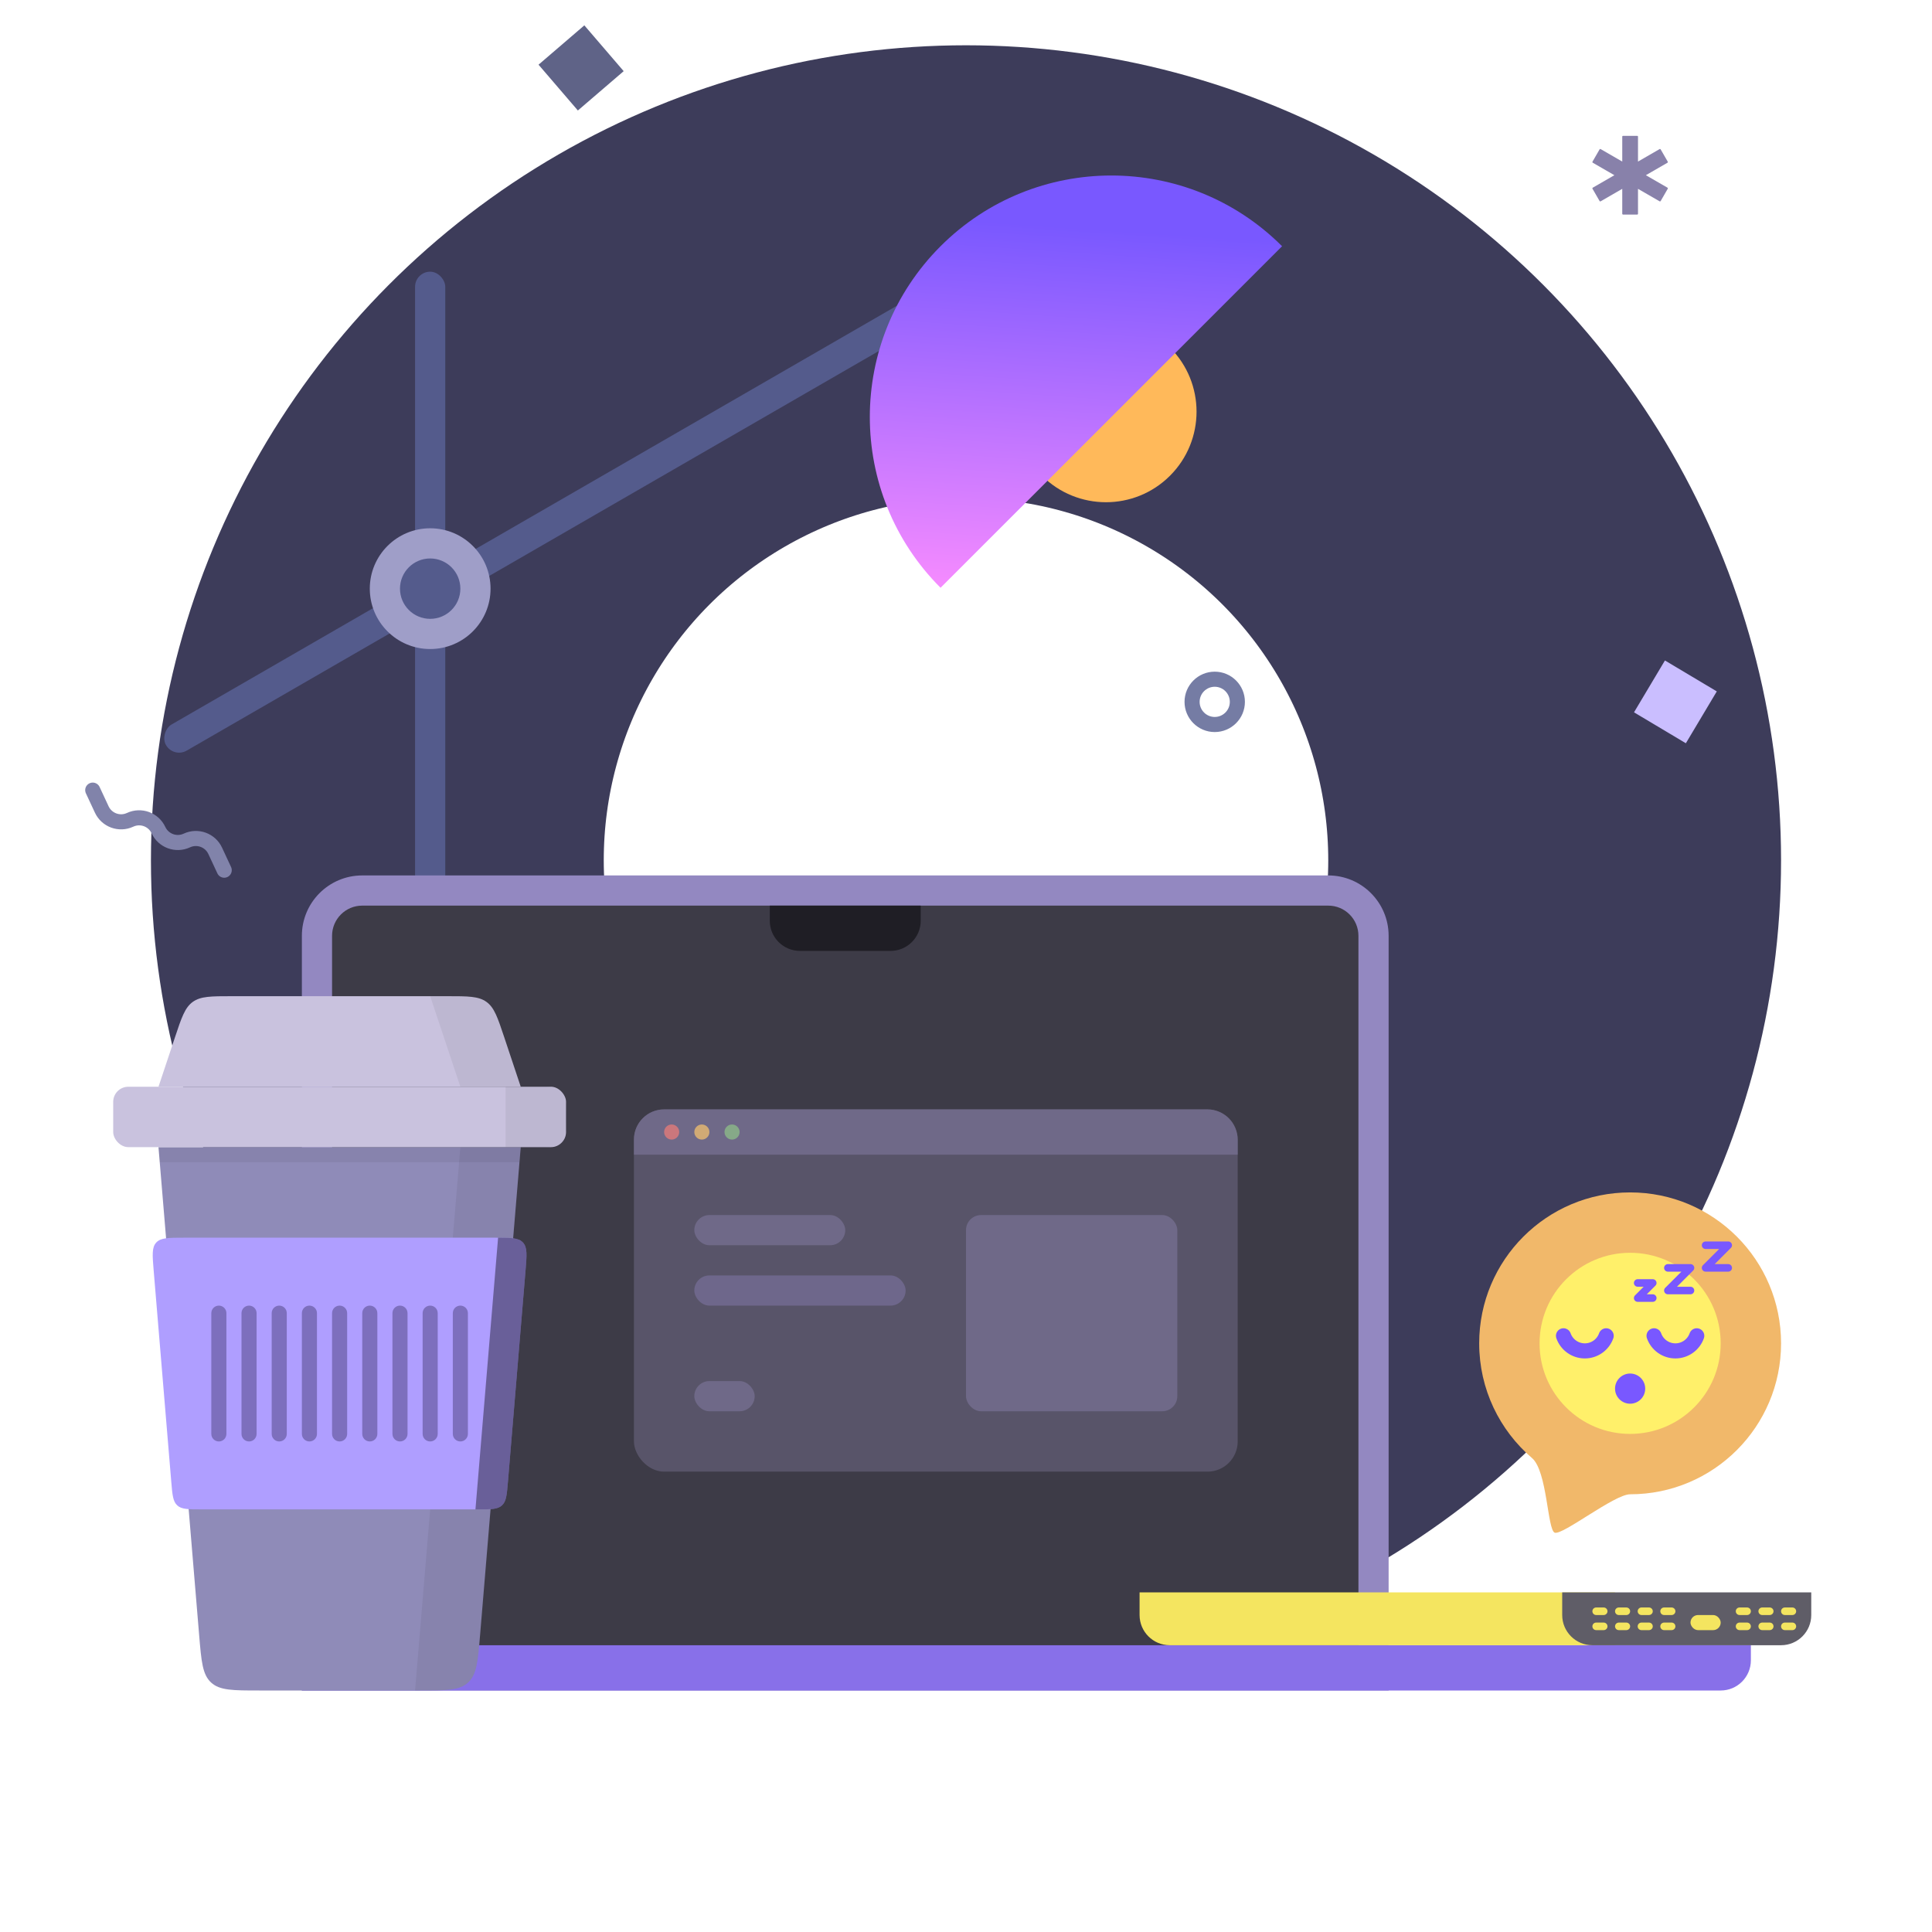 <svg width="256" height="256" viewBox="0 0 256 256" fill="none" xmlns="http://www.w3.org/2000/svg">
<circle cx="128" cy="114" r="78" stroke="#3D3C5A" stroke-width="60"/>
<rect x="55" y="36" width="4" height="160" rx="2" fill="#545B8C"/>
<rect x="142.243" y="27" width="4" height="140" rx="2" transform="rotate(60 142.243 27)" fill="#545B8C"/>
<path d="M42.622 187.732C42.622 183.314 46.204 179.732 50.622 179.732H74.622C79.04 179.732 82.622 183.314 82.622 187.732V195.732H42.622V187.732Z" fill="#D9D9D9"/>
<circle cx="57" cy="78" r="8" fill="#9F9EC8"/>
<circle cx="57" cy="78" r="4" fill="#545B8C"/>
<circle cx="146.548" cy="54.548" r="12" transform="rotate(-45 146.548 54.548)" fill="#FFB95A"/>
<path d="M169.882 32.627C169.882 32.627 159.752 42.758 147.255 55.255C134.758 67.751 124.627 77.882 124.627 77.882C112.131 65.385 112.131 45.124 124.627 32.627C137.124 20.131 157.385 20.131 169.882 32.627Z" fill="url(#paint0_linear_308_11878)"/>
<path d="M40 124C40 119.582 43.582 116 48 116H176C180.418 116 184 119.582 184 124V224H40V124Z" fill="#9388C1"/>
<path d="M44 124C44 121.791 45.791 120 48 120H176C178.209 120 180 121.791 180 124V220H44V124Z" fill="#3D3B47"/>
<path d="M40 218H232V220C232 222.209 230.209 224 228 224H40V218Z" fill="#8870E9"/>
<path d="M102 120H122V122C122 124.209 120.209 126 118 126H106C103.791 126 102 124.209 102 122V120Z" fill="#1F1E25"/>
<rect x="84" y="147" width="80" height="48" rx="4" fill="#585469"/>
<path d="M84 151C84 148.791 85.791 147 88 147H160C162.209 147 164 148.791 164 151V153H84V151Z" fill="#6F6988"/>
<circle cx="89" cy="150" r="1" fill="#CB777C"/>
<circle cx="93" cy="150" r="1" fill="#D1AA75"/>
<circle cx="97" cy="150" r="1" fill="#86A988"/>
<rect x="92" y="161" width="20" height="4" rx="2" fill="#6F6988"/>
<rect x="128" y="161" width="28" height="26" rx="2" fill="#6F6988"/>
<rect x="92" y="169" width="28" height="4" rx="2" fill="#6E678B"/>
<rect x="92" y="183" width="8" height="4" rx="2" fill="#6F6988"/>
<path d="M21 152H69L63.611 216.664C63.321 220.146 63.176 221.887 62.028 222.944C60.88 224 59.133 224 55.639 224H34.361C30.867 224 29.12 224 27.972 222.944C26.824 221.887 26.679 220.146 26.389 216.664L21 152Z" fill="#8F8BB8"/>
<g opacity="0.06">
<path d="M69 152H61L55 224H55.639C59.133 224 60.88 224 62.028 222.944C63.176 221.887 63.321 220.146 63.611 216.664L69 152Z" fill="black" style="mix-blend-mode:soft-light"/>
</g>
<path fill-rule="evenodd" clip-rule="evenodd" d="M69 152H21L21.167 154H68.833L69 152Z" fill="black" fill-opacity="0.06"/>
<path fill-rule="evenodd" clip-rule="evenodd" d="M26.68 200C24.933 200 24.06 200 23.486 199.472C22.912 198.944 22.839 198.073 22.694 196.332L20.361 168.332C20.192 166.305 20.107 165.292 20.701 164.646C21.296 164 22.313 164 24.347 164H65.652C67.686 164 68.704 164 69.298 164.646C69.892 165.292 69.807 166.305 69.638 168.332L67.305 196.332C67.16 198.073 67.088 198.944 66.513 199.472C65.939 200 65.066 200 63.319 200H26.68Z" fill="#AF9EFF"/>
<path style="mix-blend-mode:soft-light" fill-rule="evenodd" clip-rule="evenodd" d="M63 200H63.319C65.066 200 65.94 200 66.514 199.472C67.088 198.944 67.161 198.073 67.306 196.332L69.639 168.332C69.808 166.305 69.892 165.292 69.298 164.646C68.739 164.038 67.805 164.002 66 164L63 200Z" fill="black" fill-opacity="0.4"/>
<path fill-rule="evenodd" clip-rule="evenodd" d="M28 174C28 173.448 28.448 173 29 173C29.552 173 30 173.448 30 174V190C30 190.552 29.552 191 29 191C28.448 191 28 190.552 28 190V174ZM32 174C32 173.448 32.448 173 33 173C33.552 173 34 173.448 34 174V190C34 190.552 33.552 191 33 191C32.448 191 32 190.552 32 190V174ZM37 173C36.448 173 36 173.448 36 174V190C36 190.552 36.448 191 37 191C37.552 191 38 190.552 38 190V174C38 173.448 37.552 173 37 173ZM40 174C40 173.448 40.448 173 41 173C41.552 173 42 173.448 42 174V190C42 190.552 41.552 191 41 191C40.448 191 40 190.552 40 190V174ZM45 173C44.448 173 44 173.448 44 174V190C44 190.552 44.448 191 45 191C45.552 191 46 190.552 46 190V174C46 173.448 45.552 173 45 173ZM48 174C48 173.448 48.448 173 49 173C49.552 173 50 173.448 50 174V190C50 190.552 49.552 191 49 191C48.448 191 48 190.552 48 190V174ZM53 173C52.448 173 52 173.448 52 174V190C52 190.552 52.448 191 53 191C53.552 191 54 190.552 54 190V174C54 173.448 53.552 173 53 173ZM56 174C56 173.448 56.448 173 57 173C57.552 173 58 173.448 58 174V190C58 190.552 57.552 191 57 191C56.448 191 56 190.552 56 190V174ZM61 173C60.448 173 60 173.448 60 174V190C60 190.552 60.448 191 61 191C61.552 191 62 190.552 62 190V174C62 173.448 61.552 173 61 173Z" fill="#7D6FBD"/>
<path d="M23.177 137.47C24.057 134.83 24.497 133.51 25.544 132.755C26.592 132 27.983 132 30.766 132H59.234C62.017 132 63.408 132 64.456 132.755C65.503 133.51 65.943 134.83 66.823 137.47L69 144H21L23.177 137.47Z" fill="#C9C2DE"/>
<g opacity="0.06">
<path d="M61 144H69L66.823 137.47C65.943 134.83 65.503 133.51 64.456 132.755C63.408 132 62.017 132 59.234 132H57L61 144Z" fill="black" style="mix-blend-mode:soft-light"/>
</g>
<rect x="15" y="144" width="60" height="8" rx="2" fill="#C9C2DE"/>
<g opacity="0.06">
<path d="M67 144H71C72.886 144 73.828 144 74.414 144.586C75 145.172 75 146.114 75 148C75 149.886 75 150.828 74.414 151.414C73.828 152 72.886 152 71 152H67V144Z" fill="black" style="mix-blend-mode:soft-light"/>
</g>
<path d="M151 211H214V218H155C152.791 218 151 216.209 151 214V211Z" fill="#F4E560"/>
<path d="M207 211H240V214C240 216.209 238.209 218 236 218H211C208.791 218 207 216.209 207 214V211Z" fill="#5F5D67"/>
<path fill-rule="evenodd" clip-rule="evenodd" d="M211.5 213C211.224 213 211 213.224 211 213.5C211 213.776 211.224 214 211.5 214H212.5C212.776 214 213 213.776 213 213.5C213 213.224 212.776 213 212.5 213H211.5ZM211.5 215C211.224 215 211 215.224 211 215.5C211 215.776 211.224 216 211.5 216H212.5C212.776 216 213 215.776 213 215.5C213 215.224 212.776 215 212.5 215H211.5ZM214 215.5C214 215.224 214.224 215 214.5 215H215.5C215.776 215 216 215.224 216 215.5C216 215.776 215.776 216 215.5 216H214.5C214.224 216 214 215.776 214 215.5ZM217.5 215C217.224 215 217 215.224 217 215.5C217 215.776 217.224 216 217.5 216H218.5C218.776 216 219 215.776 219 215.5C219 215.224 218.776 215 218.5 215H217.5ZM220 215.5C220 215.224 220.224 215 220.5 215H221.5C221.776 215 222 215.224 222 215.5C222 215.776 221.776 216 221.5 216H220.5C220.224 216 220 215.776 220 215.5ZM214.5 213C214.224 213 214 213.224 214 213.5C214 213.776 214.224 214 214.5 214H215.5C215.776 214 216 213.776 216 213.5C216 213.224 215.776 213 215.5 213H214.5ZM217 213.5C217 213.224 217.224 213 217.5 213H218.5C218.776 213 219 213.224 219 213.5C219 213.776 218.776 214 218.5 214H217.5C217.224 214 217 213.776 217 213.5ZM220.5 213C220.224 213 220 213.224 220 213.5C220 213.776 220.224 214 220.5 214H221.5C221.776 214 222 213.776 222 213.5C222 213.224 221.776 213 221.5 213H220.5Z" fill="#F4E560"/>
<path fill-rule="evenodd" clip-rule="evenodd" d="M230.5 213C230.224 213 230 213.224 230 213.5C230 213.776 230.224 214 230.5 214H231.5C231.776 214 232 213.776 232 213.5C232 213.224 231.776 213 231.5 213H230.5ZM230.5 215C230.224 215 230 215.224 230 215.5C230 215.776 230.224 216 230.5 216H231.5C231.776 216 232 215.776 232 215.5C232 215.224 231.776 215 231.5 215H230.5ZM233.5 215C233.224 215 233 215.224 233 215.5C233 215.776 233.224 216 233.5 216H234.5C234.776 216 235 215.776 235 215.5C235 215.224 234.776 215 234.5 215H233.5ZM236 215.5C236 215.224 236.224 215 236.5 215H237.5C237.776 215 238 215.224 238 215.5C238 215.776 237.776 216 237.5 216H236.5C236.224 216 236 215.776 236 215.5ZM233 213.5C233 213.224 233.224 213 233.5 213H234.5C234.776 213 235 213.224 235 213.5C235 213.776 234.776 214 234.5 214H233.5C233.224 214 233 213.776 233 213.5ZM236.5 213C236.224 213 236 213.224 236 213.5C236 213.776 236.224 214 236.5 214H237.5C237.776 214 238 213.776 238 213.5C238 213.224 237.776 213 237.5 213H236.5Z" fill="#F4E560"/>
<rect x="224" y="214" width="4" height="2" rx="1" fill="#F4E560"/>
<path d="M236 178C236 189.046 227.046 198 216 198C213.91 198 207 203.5 206 203.084C205.032 202.682 205.024 194.932 203 193.199C198.715 189.531 196 184.083 196 178C196 166.954 204.954 158 216 158C227.046 158 236 166.954 236 178Z" fill="#F1B86A"/>
<circle cx="216" cy="178" r="12" fill="#FFF06A"/>
<path d="M221 168H224L221 171H224" stroke="#7958FF" stroke-linecap="round" stroke-linejoin="round"/>
<path d="M226 165H229L226 168H229" stroke="#7958FF" stroke-linecap="round" stroke-linejoin="round"/>
<path d="M217 170H219L217 172H219" stroke="#7958FF" stroke-linecap="round" stroke-linejoin="round"/>
<circle cx="216" cy="184" r="2" fill="#7958FF"/>
<path d="M207.17 177C207.582 178.165 208.693 179 209.999 179C211.305 179 212.417 178.165 212.829 177" stroke="#7958FF" stroke-width="2" stroke-linecap="round"/>
<path d="M219.17 177C219.582 178.165 220.693 179 221.999 179C223.305 179 224.417 178.165 224.829 177" stroke="#7958FF" stroke-width="2" stroke-linecap="round"/>
<rect x="71.359" y="8.571" width="8" height="8" transform="rotate(-40.65 71.359 8.571)" fill="#5F6387"/>
<rect x="220.613" y="87.516" width="8" height="8" transform="rotate(30.813 220.613 87.516)" fill="#CABEFF"/>
<path fill-rule="evenodd" clip-rule="evenodd" d="M214.957 18.104C214.957 18.047 215.004 18 215.061 18H216.939C216.997 18 217.043 18.047 217.043 18.104V21.409L219.905 19.756C219.955 19.728 220.018 19.745 220.047 19.795L220.986 21.421C221.015 21.471 220.998 21.534 220.948 21.563L218.086 23.215L220.948 24.867C220.998 24.896 221.015 24.96 220.986 25.01L220.047 26.636C220.019 26.686 219.955 26.703 219.905 26.674L217.043 25.022V28.326C217.043 28.384 216.997 28.431 216.939 28.431H215.061C215.004 28.431 214.957 28.384 214.957 28.326V25.022L212.095 26.674C212.045 26.703 211.982 26.686 211.953 26.636L211.014 25.01C210.985 24.96 211.002 24.896 211.052 24.867L213.914 23.215L211.052 21.563C211.002 21.534 210.985 21.471 211.014 21.421L211.953 19.795C211.982 19.745 212.046 19.728 212.095 19.756L214.957 21.409V18.104Z" fill="#8881AA"/>
<path fill-rule="evenodd" clip-rule="evenodd" d="M160.957 97C163.166 97 164.957 95.209 164.957 93C164.957 90.791 163.166 89 160.957 89C158.748 89 156.957 90.791 156.957 93C156.957 95.209 158.748 97 160.957 97ZM160.957 95C162.062 95 162.957 94.105 162.957 93C162.957 91.895 162.062 91 160.957 91C159.852 91 158.957 91.895 158.957 93C158.957 94.105 159.852 95 160.957 95Z" fill="#757CA4"/>
<path d="M12.289 104.696L13.483 107.26C14.143 108.676 15.825 109.29 17.241 108.63V108.63C18.657 107.971 20.34 108.584 21 110V110C21.659 111.416 23.342 112.029 24.758 111.37V111.37C26.174 110.71 27.856 111.324 28.516 112.74L29.71 115.304" stroke="#8183AA" stroke-width="2" stroke-linecap="round" stroke-linejoin="round"/>
<defs>
<linearGradient id="paint0_linear_308_11878" x1="125.5" y1="29" x2="122" y2="80.5" gradientUnits="userSpaceOnUse">
<stop stop-color="#7958FF"/>
<stop offset="1" stop-color="#FD8EFF"/>
</linearGradient>
</defs>
</svg>
